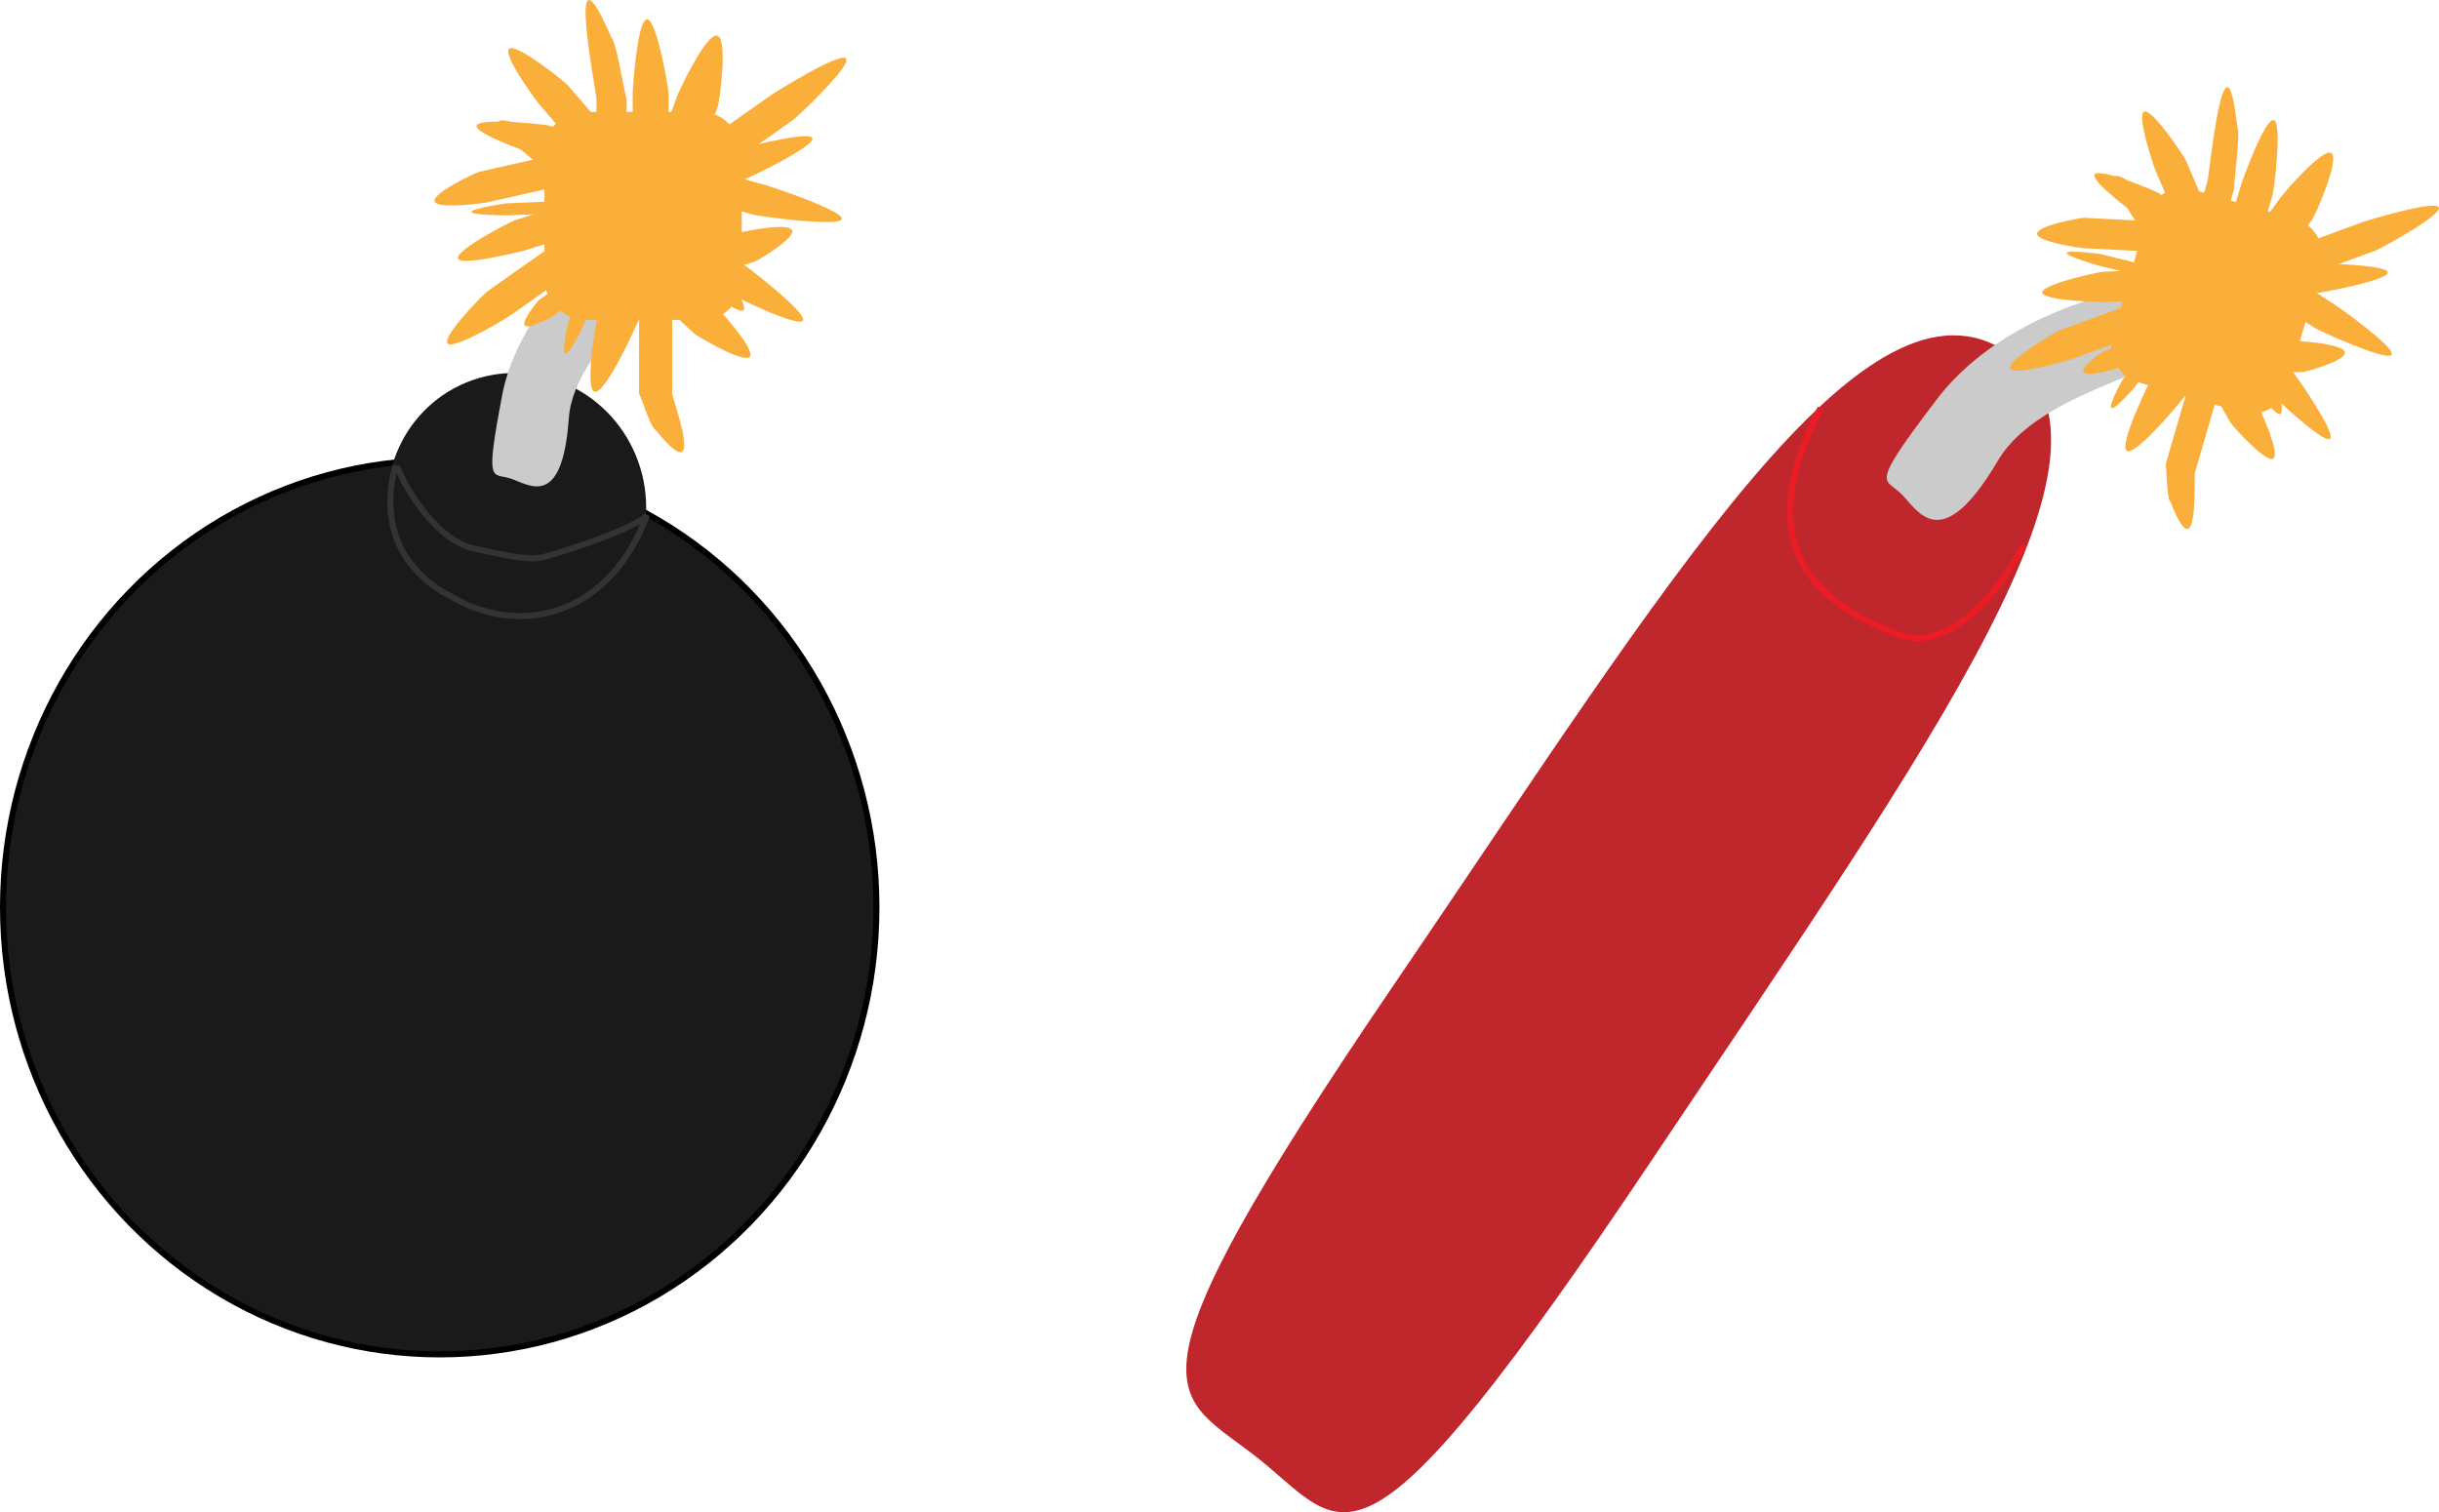 <?xml version="1.0" encoding="UTF-8"?><svg id="Layer_1" xmlns="http://www.w3.org/2000/svg" viewBox="0 0 405.96 251.73"><defs><style>.cls-1{stroke:#ec1c24;}.cls-1,.cls-2,.cls-3{stroke-miterlimit:10;}.cls-1,.cls-4{fill:#c0272d;}.cls-2{stroke:#000;}.cls-2,.cls-3,.cls-5{fill:#1a1a1a;}.cls-3{stroke:#333;}.cls-6{fill:#faaf3b;}.cls-6,.cls-5,.cls-7,.cls-4{stroke-width:0px;}.cls-7{fill:#cbcbcb;}</style></defs><ellipse class="cls-2" cx="73.19" cy="151.03" rx="72.69" ry="74.43"/><ellipse class="cls-5" cx="85.97" cy="84.03" rx="21.49" ry="22.01" transform="translate(-25.56 39.18) rotate(-22.44)"/><path class="cls-3" d="m65.84,77.53c-.45,1.47-2.32,8.2,1.36,14.61,0,0,2.65,4.62,7.53,6.93,11.56,7.16,26.7,3.61,32.96-13.35"/><path class="cls-3" d="m66.03,77.47c-.05.44,5.26,12.23,13.02,13.89,6.08,1.3,9.24,2,11.72,1.3,6.94-1.96,15.86-5.34,16.93-6.94"/><path class="cls-7" d="m94.68,69.6c-1.09,15.3-6.63,11.07-9.7,10.06-3.07-1.01-4.28,1.35-1.43-13.72,3.68-19.42,26.89-34.79,29.53-28.66,3.08,7.15-17.47,19.3-18.4,32.32Z"/><rect class="cls-6" x="90.62" y="18.63" width="32.84" height="34.62" rx="6.59" ry="6.59"/><path class="cls-6" d="m101.79,6.28h0c-7.95-18.27-2.51,9.02-2.51,10.23v32.88c0,1.21,1.13,2.19,2.51,2.19h0c1.38,0,2.51-.99,2.51-2.19V16.51c-.34-.92-1.75-9.71-2.51-10.23Z"/><path class="cls-6" d="m109.13,71.58h0c8.74,10.76,2.76-5.31,2.76-6.02v-19.36c0-.71-1.24-1.29-2.76-1.29h0c-1.52,0-2.76.58-2.76,1.29v19.36c.38.54,1.93,5.72,2.76,6.02Z"/><path class="cls-6" d="m135.23,22.98h0c-.57-1.35-13.37,2.07-14.06,2.29l-35.45,11.38c-.69.22-10.06,5.04-9.49,6.39h0c.57,1.35,10.88-1.26,11.56-1.48l35.45-11.38c.69-.22,12.56-5.84,11.99-7.19Z"/><path class="cls-6" d="m140.82,9.73h0c-1.03-1.12-11.91,5.7-12.48,6.1l-29.4,20.7c-.57.4-7.68,7.59-6.65,8.71h0c1.03,1.12,9.84-4.24,10.41-4.64l29.4-20.7c.57-.4,9.75-9.05,8.72-10.16Z"/><path class="cls-6" d="m123.03,21.67h0c-1.03-1.12-11.91,5.7-12.48,6.1l-29.4,20.7c-.57.4-7.68,7.59-6.65,8.71h0c1.03,1.12,9.84-4.24,10.41-4.64l29.4-20.7c.57-.4,9.75-9.05,8.72-10.16Z"/><path class="cls-6" d="m123.7,51.67h0c1.32-.86-6.1-10.59-6.54-11.1l-22.65-26.38c-.44-.51-8.42-6.97-9.73-6.11h0c-1.32.86,4.5,8.73,4.94,9.24l22.65,26.38c.44.51,10.01,8.83,11.33,7.97Z"/><path class="cls-6" d="m98.96,65.21h0c1.84.52,7.28-11.68,7.53-12.36l12.99-35.14c.25-.68,1.75-11.25-.09-11.77h0c-1.84-.52-6.36,9.21-6.61,9.89l-12.99,35.14c-.25.68-2.67,13.73-.83,14.25Z"/><path class="cls-6" d="m140.09,36.47h0c.49-1.37-12.03-5.49-12.73-5.68l-36.03-9.89c-.7-.19-11.49-1.38-11.99,0h0c-.49,1.37,9.5,4.8,10.19,4.99l36.03,9.89c.7.19,14.03,2.07,14.53.7Z"/><path class="cls-6" d="m131.85,38.34h0c-.54-1.36-7.86.16-8.25.28l-19.98,6.06c-.39.12-5.41,3.45-4.87,4.81h0c.54,1.36,6.45.26,6.84.15l19.98-6.06c.39-.12,6.82-3.87,6.27-5.24Z"/><path class="cls-6" d="m124.74,59.44h0c1.21-1-4.45-7.22-4.79-7.54l-17.56-16.33c-.34-.32-6.75-3.77-7.97-2.77h0c-1.21,1,3.21,6.07,3.55,6.39l17.56,16.33c.34.32,7.99,4.92,9.2,3.92Z"/><path class="cls-6" d="m94.1,58.86h0c.67.21,2.86-4.31,2.96-4.57l5.33-13.04c.1-.25.82-4.2.15-4.4h0c-.67-.21-2.48,3.4-2.58,3.65l-5.33,13.04c-.1.25-1.2,5.11-.53,5.32Z"/><path class="cls-6" d="m108.01,38.78h0c-.66-.72-5.43,2.1-5.67,2.27l-12.6,8.88c-.24.17-3.03,3.54-2.37,4.26h0c.66.72,4.54-1.47,4.78-1.64l12.6-8.88c.24-.17,3.92-4.16,3.26-4.88Z"/><path class="cls-6" d="m117.95,22.1h0c-.41-1.39-10.3.18-10.83.3l-27.39,6.21c-.53.12-7.81,3.52-7.39,4.91h0c.41,1.39,8.37.26,8.9.14l27.39-6.21c.53-.12,9.73-3.96,9.32-5.35Z"/><path class="cls-6" d="m111.4,33.57h0c-.03-.55-7-.53-7.38-.51l-19.67.78c-.38.02-5.92.89-5.89,1.44h0c.03.55,5.62.58,6,.57l19.67-.78c.38-.02,7.31-.95,7.28-1.5Z"/><path class="cls-6" d="m107.7,3.22h0c-1.65,0-2.39,11.66-2.39,12.3v32.96c0,.64,1.95,9.98,3.59,9.98h0c1.65,0,2.39-9.34,2.39-9.98V15.52c0-.64-1.95-12.3-3.59-12.3Z"/><path class="cls-6" d="m133.62,53.4h0c1.01-1.13-9.06-8.83-9.64-9.22l-29.77-20.28c-.58-.39-10.21-4.8-11.23-3.67h0c-1.01,1.13,6.97,7.4,7.54,7.79l29.77,20.28c.58.39,12.31,6.23,13.32,5.1Z"/><path class="cls-4" d="m232.16,163.69c-47.82,70.27-36.76,67.73-22.34,79.4,14.57,11.79,16.15,23.17,65.35-50.32,46.72-69.79,81.75-118.33,59.22-133.95-23.82-16.51-56.37,37.48-102.23,104.88Z"/><path class="cls-1" d="m303,67.93c-8.36,16.32-7.92,30.13,13.35,37.8,7.18,2.59,15.82-5.59,20.46-15.04"/><path class="cls-7" d="m332.57,76.64c-9.49,16.08-13.27,8.4-16.09,5.6s-5.42-.89,5.88-15.75c14.56-19.15,48.34-23.06,47.91-14.93-.5,9.5-29.62,11.39-37.7,25.08Z"/><rect class="cls-6" x="353.94" y="33.4" width="30.2" height="33.36" rx="6.06" ry="6.06" transform="translate(28.78 -101.32) rotate(16.26)"/><path class="cls-6" d="m372.41,21.28h0c-2.1-18.94-4.65,7.7-4.98,8.82l-8.87,30.41c-.33,1.12.41,2.32,1.63,2.67h0c1.22.36,2.48-.27,2.81-1.38l8.87-30.41c-.06-.94,1.07-9.44.54-10.11Z"/><path class="cls-6" d="m361.27,83.57h0c4.81,12.2,3.87-4.21,4.06-4.86l5.22-17.91c.19-.66-.75-1.51-2.09-1.9h0c-1.34-.39-2.59-.17-2.78.48l-5.22,17.91c.19.6.16,5.79.81,6.28Z"/><path class="cls-6" d="m397.43,45.34h0c-.14-1.39-12.36-1.53-13.03-1.5l-34.37,1.4c-.67.03-10.24,2.07-10.11,3.46h0c.14,1.39,9.94,1.63,10.61,1.6l34.37-1.4c.67-.03,12.66-2.17,12.53-3.56Z"/><path class="cls-6" d="m405.93,34.53h0c-.61-1.3-12.05,2.21-12.66,2.43l-31.54,11.58c-.61.22-8.83,5.04-8.22,6.34h0c.61,1.3,9.83-1.39,10.44-1.62l31.54-11.58c.61-.22,11.05-5.86,10.44-7.16Z"/><path class="cls-6" d="m387.01,40.99h0c-.61-1.3-12.05,2.21-12.66,2.43l-31.54,11.58c-.61.22-8.83,5.04-8.22,6.34h0c.61,1.3,9.83-1.39,10.44-1.62l31.54-11.58c.61-.22,11.05-5.86,10.44-7.16Z"/><path class="cls-6" d="m379.51,68.91h0c1.4-.46-2.53-11.36-2.78-11.95l-12.88-30.23c-.25-.59-5.55-8.61-6.94-8.16h0c-1.4.46,1.62,9.23,1.87,9.82l12.88,30.23c.25.59,6.46,10.74,7.85,10.29Z"/><path class="cls-6" d="m354.01,75.06h0c1.49.95,9.58-8.93,9.98-9.5l20.95-29.16c.41-.56,4.59-9.96,3.1-10.91h0c-1.49-.95-8.1,6.88-8.51,7.44l-20.95,29.16c-.41.56-6.06,12.01-4.57,12.97Z"/><path class="cls-6" d="m398.08,59.07h0c.81-1.14-9.14-8.18-9.71-8.54l-29.14-18.42c-.56-.36-9.78-4.23-10.58-3.09h0c-.81,1.14,7.09,6.88,7.65,7.24l29.14,18.42c.56.36,11.83,5.53,12.64,4.39Z"/><path class="cls-6" d="m390.3,58.68h0c-.11-1.4-6.98-1.87-7.36-1.86l-19.27.46c-.37,0-5.7,1.8-5.59,3.2h0c.11,1.4,5.63,1.91,6,1.9l19.27-.46c.37,0,7.06-1.83,6.95-3.23Z"/><path class="cls-6" d="m378.33,76.37h0c1.34-.61-1.98-7.83-2.19-8.21l-11.1-19.62c-.21-.38-4.95-5.22-6.29-4.62h0c-1.34.61,1.2,6.45,1.41,6.83l11.1,19.62c.21.38,5.73,6.61,7.07,6Z"/><path class="cls-6" d="m351.44,67.94h0c.53.36,3.69-3.26,3.84-3.46l8.22-10.7c.16-.21,1.86-3.67,1.32-4.03h0c-.53-.36-3.11,2.5-3.27,2.71l-8.22,10.7c-.16.21-2.44,4.42-1.9,4.79Z"/><path class="cls-6" d="m369.13,52.95h0c-.39-.84-5.36.54-5.62.64l-13.52,4.97c-.26.1-3.63,2.49-3.24,3.33h0c.39.84,4.4-.19,4.67-.29l13.52-4.97c.26-.1,4.58-2.84,4.19-3.68Z"/><path class="cls-6" d="m382.41,40.08h0c0-1.39-9.14-2.49-9.64-2.51l-25.86-1.31c-.5-.03-7.84,1.25-7.85,2.64h0c0,1.39,7.32,2.4,7.82,2.42l25.86,1.31c.5.03,9.66-1.16,9.67-2.55Z"/><path class="cls-6" d="m373.53,49h0c.12-.52-6.04-2.29-6.38-2.38l-17.58-4.34c-.34-.08-5.47-.7-5.59-.18h0c-.12.52,4.8,1.99,5.14,2.07l17.58,4.34c.34.08,6.71,1.01,6.83.49Z"/><path class="cls-6" d="m378.45,19.98h0c-1.45-.42-5.26,10.17-5.43,10.76l-8.89,30.49c-.17.59-.97,9.73.48,10.16h0c1.45.42,4.63-8.03,4.81-8.62l8.89-30.49c.17-.59,1.6-11.88.15-12.3Z"/><path class="cls-6" d="m387.8,73.07h0c1.2-.79-5.62-10.5-6.02-11.01l-20.81-26.43c-.4-.51-7.72-7.07-8.92-6.29h0c-1.2.79,4.15,8.64,4.56,9.15l20.81,26.43c.4.51,9.19,8.93,10.39,8.15Z"/></svg>